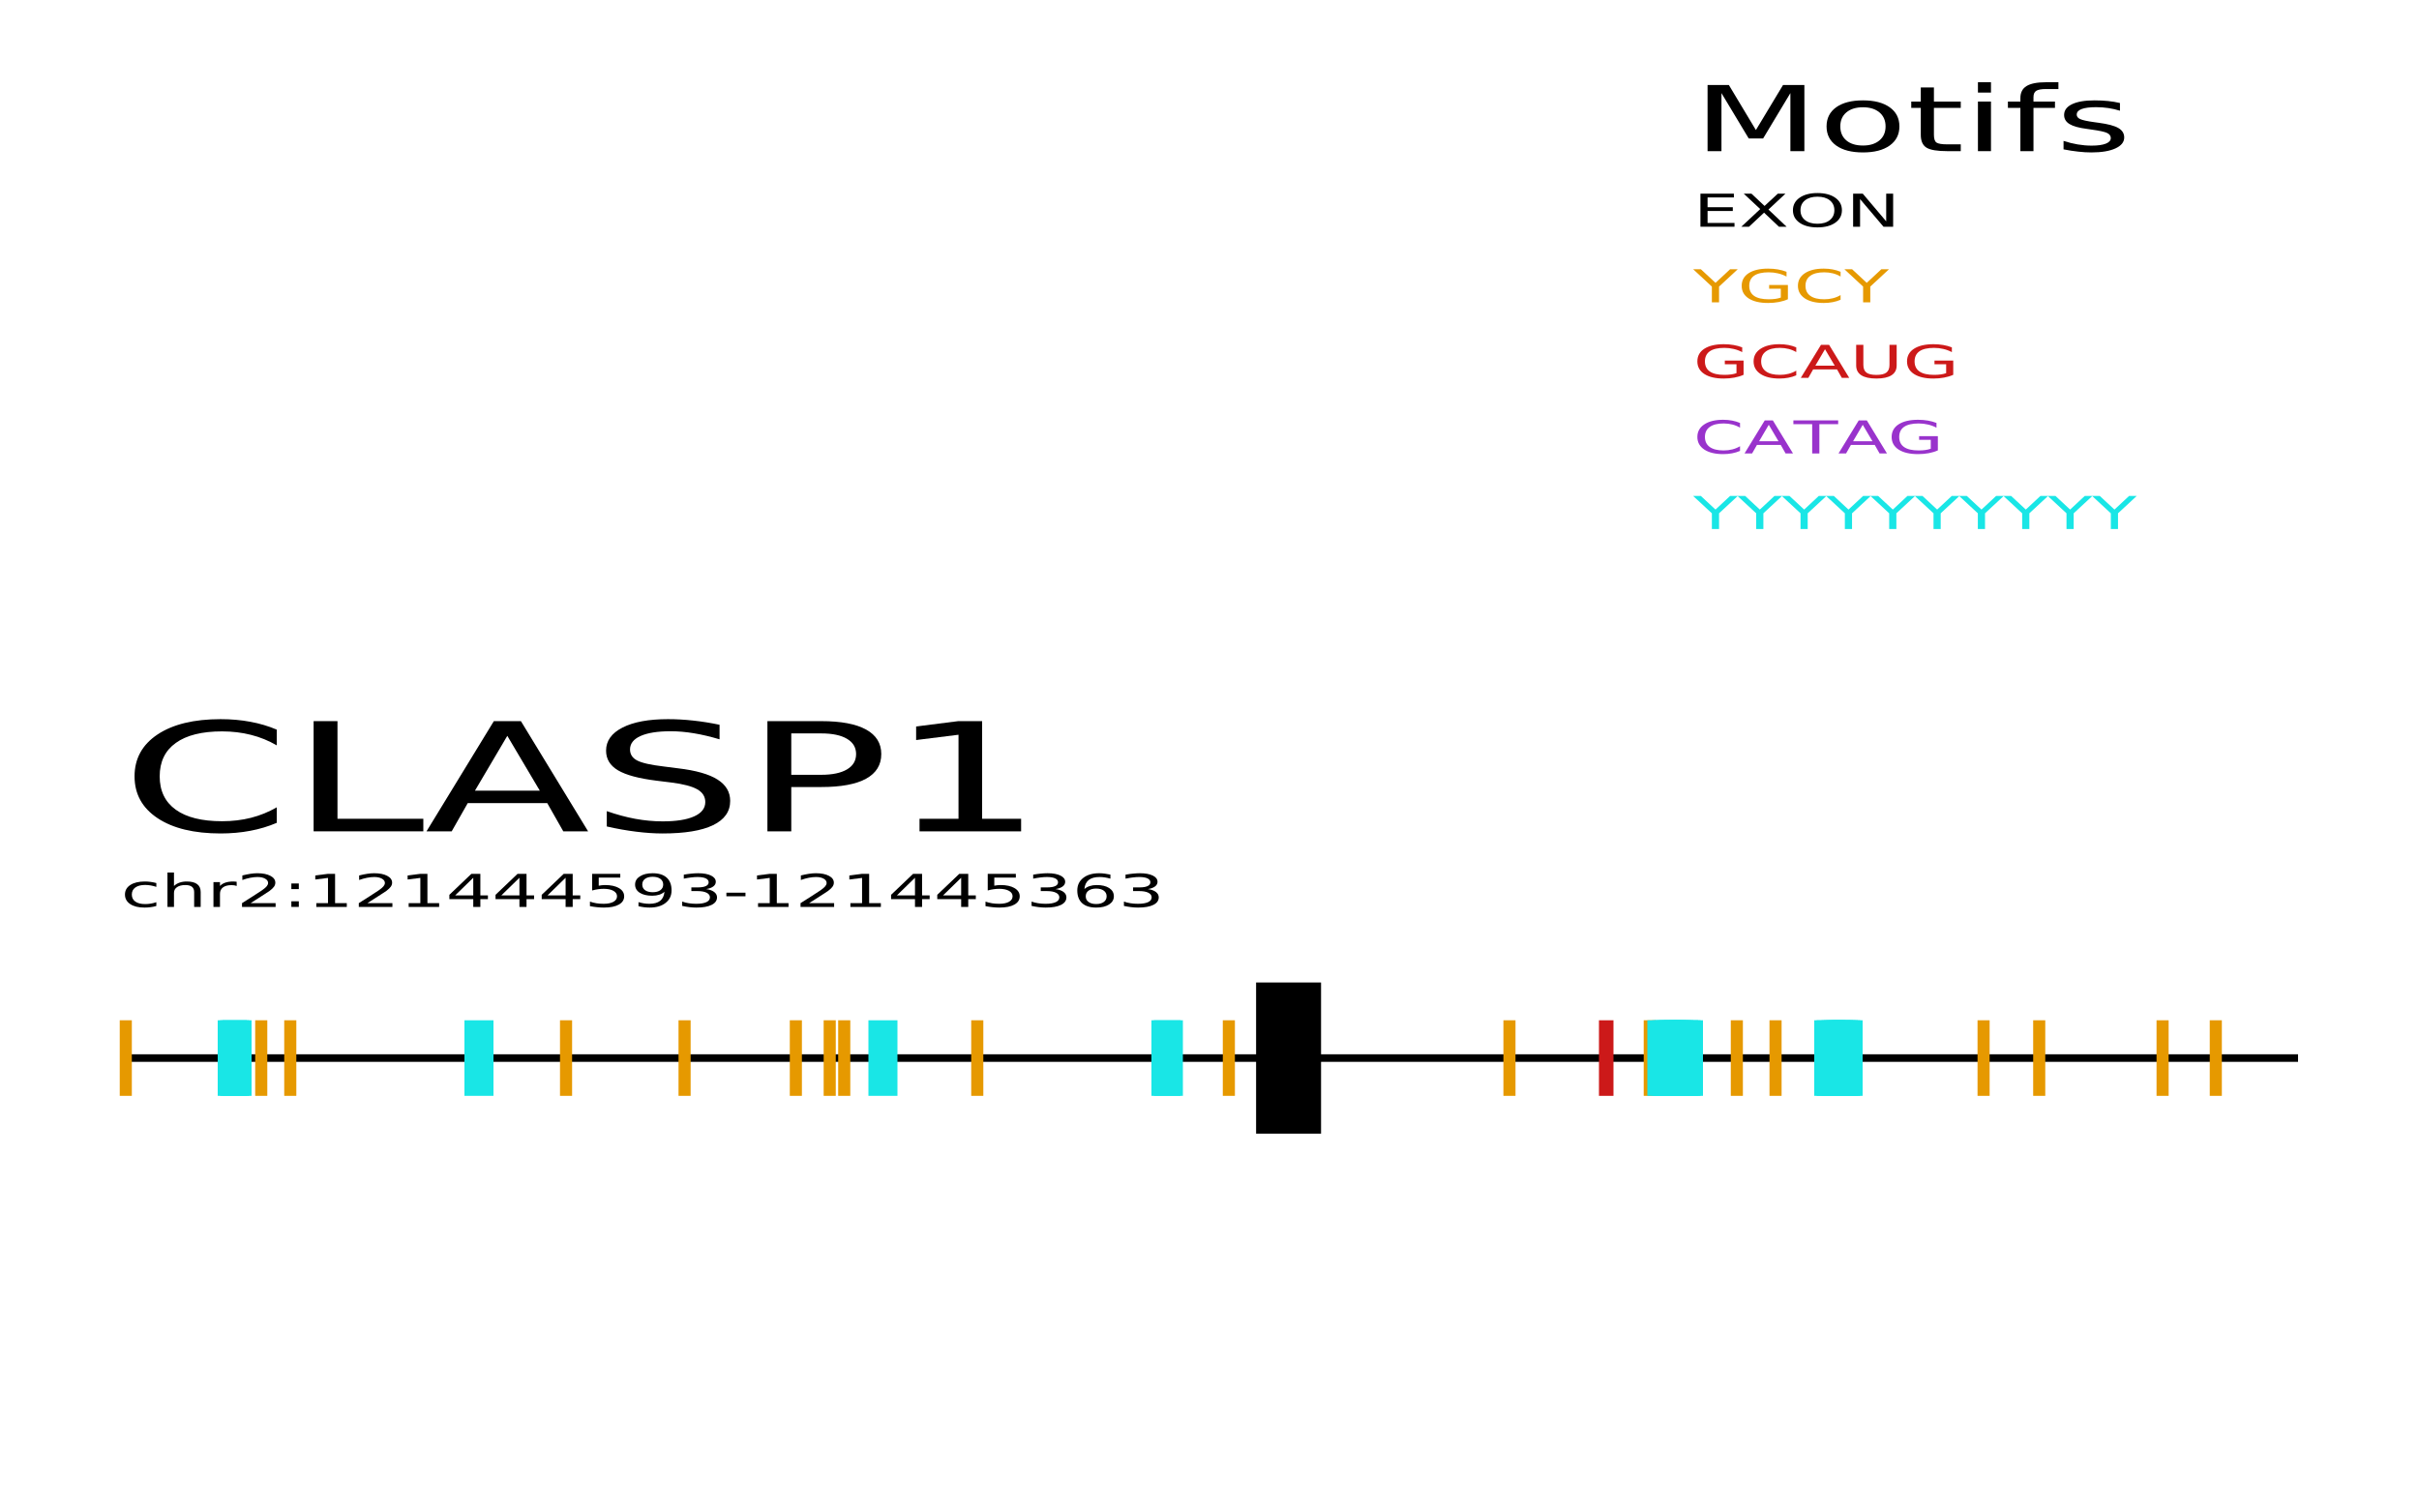 <?xml version="1.0" encoding="UTF-8"?>
<svg xmlns="http://www.w3.org/2000/svg" xmlns:xlink="http://www.w3.org/1999/xlink" width="800pt" height="500pt" viewBox="0 0 800 500" version="1.1">
<defs>
<g>
<symbol overflow="visible" id="glyph0-0">
<path style="stroke:none;" d="M 3.984 8.844 L 3.984 -35.25 L 43.984 -35.25 L 43.984 8.844 Z M 8.484 6.062 L 39.531 6.062 L 39.531 -32.453 L 8.484 -32.453 Z M 8.484 6.062 "/>
</symbol>
<symbol overflow="visible" id="glyph0-1">
<path style="stroke:none;" d="M 51.531 -33.641 L 51.531 -28.438 C 48.875 -29.988 46.039 -31.145 43.031 -31.906 C 40.02 -32.676 36.82 -33.062 33.438 -33.062 C 26.77 -33.062 21.664 -31.785 18.125 -29.234 C 14.582 -26.691 12.812 -23.008 12.812 -18.188 C 12.812 -13.383 14.582 -9.707 18.125 -7.156 C 21.664 -4.613 26.77 -3.344 33.438 -3.344 C 36.82 -3.344 40.02 -3.723 43.031 -4.484 C 46.039 -5.254 48.875 -6.41 51.531 -7.953 L 51.531 -2.812 C 48.77 -1.633 45.844 -0.754 42.75 -0.172 C 39.664 0.41 36.406 0.703 32.969 0.703 C 24.145 0.703 17.191 -0.984 12.109 -4.359 C 7.035 -7.734 4.5 -12.344 4.5 -18.188 C 4.5 -24.051 7.035 -28.672 12.109 -32.047 C 17.191 -35.422 24.145 -37.109 32.969 -37.109 C 36.457 -37.109 39.742 -36.816 42.828 -36.234 C 45.922 -35.66 48.82 -34.797 51.531 -33.641 Z M 51.531 -33.641 "/>
</symbol>
<symbol overflow="visible" id="glyph0-2">
<path style="stroke:none;" d="M 7.859 -36.453 L 15.75 -36.453 L 15.75 -4.156 L 44.141 -4.156 L 44.141 0 L 7.859 0 Z M 7.859 -36.453 "/>
</symbol>
<symbol overflow="visible" id="glyph0-3">
<path style="stroke:none;" d="M 27.344 -31.594 L 16.641 -13.453 L 38.094 -13.453 Z M 22.891 -36.453 L 31.844 -36.453 L 54.062 0 L 45.859 0 L 40.547 -9.344 L 14.266 -9.344 L 8.953 0 L 0.625 0 Z M 22.891 -36.453 "/>
</symbol>
<symbol overflow="visible" id="glyph0-4">
<path style="stroke:none;" d="M 42.812 -35.25 L 42.812 -30.438 C 39.82 -31.332 37 -32 34.344 -32.438 C 31.688 -32.883 29.117 -33.109 26.641 -33.109 C 22.348 -33.109 19.035 -32.586 16.703 -31.547 C 14.367 -30.504 13.203 -29.02 13.203 -27.094 C 13.203 -25.488 13.977 -24.273 15.531 -23.453 C 17.082 -22.629 20.02 -21.961 24.344 -21.453 L 29.109 -20.844 C 34.992 -20.145 39.332 -18.91 42.125 -17.141 C 44.926 -15.379 46.328 -13.02 46.328 -10.062 C 46.328 -6.531 44.43 -3.852 40.641 -2.031 C 36.859 -0.207 31.305 0.703 23.984 0.703 C 21.223 0.703 18.285 0.504 15.172 0.109 C 12.066 -0.273 8.848 -0.848 5.516 -1.609 L 5.516 -6.688 C 8.711 -5.562 11.848 -4.711 14.922 -4.141 C 17.992 -3.578 21.016 -3.297 23.984 -3.297 C 28.492 -3.297 31.973 -3.848 34.422 -4.953 C 36.867 -6.055 38.094 -7.633 38.094 -9.688 C 38.094 -11.477 37.211 -12.879 35.453 -13.891 C 33.691 -14.898 30.805 -15.656 26.797 -16.156 L 22 -16.75 C 16.113 -17.477 11.852 -18.625 9.219 -20.188 C 6.594 -21.75 5.281 -23.922 5.281 -26.703 C 5.281 -29.93 7.094 -32.473 10.719 -34.328 C 14.352 -36.18 19.363 -37.109 25.75 -37.109 C 28.477 -37.109 31.258 -36.953 34.094 -36.641 C 36.938 -36.336 39.844 -35.875 42.812 -35.25 Z M 42.812 -35.25 "/>
</symbol>
<symbol overflow="visible" id="glyph0-5">
<path style="stroke:none;" d="M 15.75 -32.391 L 15.75 -18.703 L 25.672 -18.703 C 29.336 -18.703 32.172 -19.297 34.172 -20.484 C 36.18 -21.672 37.188 -23.363 37.188 -25.562 C 37.188 -27.738 36.18 -29.422 34.172 -30.609 C 32.172 -31.797 29.336 -32.391 25.672 -32.391 Z M 7.859 -36.453 L 25.672 -36.453 C 32.203 -36.453 37.141 -35.523 40.484 -33.672 C 43.836 -31.828 45.516 -29.125 45.516 -25.562 C 45.516 -21.969 43.836 -19.25 40.484 -17.406 C 37.141 -15.57 32.203 -14.656 25.672 -14.656 L 15.75 -14.656 L 15.75 0 L 7.859 0 Z M 7.859 -36.453 "/>
</symbol>
<symbol overflow="visible" id="glyph0-6">
<path style="stroke:none;" d="M 9.922 -4.156 L 22.812 -4.156 L 22.812 -31.953 L 8.797 -30.203 L 8.797 -34.688 L 22.734 -36.453 L 30.625 -36.453 L 30.625 -4.156 L 43.516 -4.156 L 43.516 0 L 9.922 0 Z M 9.922 -4.156 "/>
</symbol>
<symbol overflow="visible" id="glyph1-0">
<path style="stroke:none;" d="M 2.391 5.297 L 2.391 -21.156 L 26.391 -21.156 L 26.391 5.297 Z M 5.094 3.641 L 23.719 3.641 L 23.719 -19.469 L 5.094 -19.469 Z M 5.094 3.641 "/>
</symbol>
<symbol overflow="visible" id="glyph1-1">
<path style="stroke:none;" d="M 4.719 -21.875 L 11.766 -21.875 L 20.703 -6.984 L 29.672 -21.875 L 36.734 -21.875 L 36.734 0 L 32.109 0 L 32.109 -19.203 L 23.094 -4.203 L 18.328 -4.203 L 9.312 -19.203 L 9.312 0 L 4.719 0 Z M 4.719 -21.875 "/>
</symbol>
<symbol overflow="visible" id="glyph1-2">
<path style="stroke:none;" d="M 14.703 -14.516 C 12.391 -14.516 10.562 -13.953 9.219 -12.828 C 7.875 -11.703 7.203 -10.156 7.203 -8.188 C 7.203 -6.227 7.867 -4.68 9.203 -3.547 C 10.535 -2.422 12.367 -1.859 14.703 -1.859 C 16.992 -1.859 18.812 -2.426 20.156 -3.562 C 21.5 -4.695 22.172 -6.238 22.172 -8.188 C 22.172 -10.133 21.5 -11.676 20.156 -12.812 C 18.812 -13.945 16.992 -14.516 14.703 -14.516 Z M 14.703 -16.797 C 18.453 -16.797 21.395 -16.035 23.531 -14.516 C 25.676 -12.992 26.75 -10.883 26.75 -8.188 C 26.75 -5.5 25.676 -3.391 23.531 -1.859 C 21.395 -0.336 18.453 0.422 14.703 0.422 C 10.93 0.422 7.977 -0.336 5.844 -1.859 C 3.719 -3.391 2.656 -5.5 2.656 -8.188 C 2.656 -10.883 3.719 -12.992 5.844 -14.516 C 7.977 -16.035 10.93 -16.797 14.703 -16.797 Z M 14.703 -16.797 "/>
</symbol>
<symbol overflow="visible" id="glyph1-3">
<path style="stroke:none;" d="M 8.797 -21.062 L 8.797 -16.406 L 17.672 -16.406 L 17.672 -14.312 L 8.797 -14.312 L 8.797 -5.406 C 8.797 -4.07 9.086 -3.211 9.672 -2.828 C 10.254 -2.441 11.445 -2.25 13.25 -2.25 L 17.672 -2.25 L 17.672 0 L 13.25 0 C 9.914 0 7.613 -0.383 6.344 -1.156 C 5.082 -1.938 4.453 -3.352 4.453 -5.406 L 4.453 -14.312 L 1.297 -14.312 L 1.297 -16.406 L 4.453 -16.406 L 4.453 -21.062 Z M 8.797 -21.062 "/>
</symbol>
<symbol overflow="visible" id="glyph1-4">
<path style="stroke:none;" d="M 4.531 -16.406 L 8.844 -16.406 L 8.844 0 L 4.531 0 Z M 4.531 -22.797 L 8.844 -22.797 L 8.844 -19.375 L 4.531 -19.375 Z M 4.531 -22.797 "/>
</symbol>
<symbol overflow="visible" id="glyph1-5">
<path style="stroke:none;" d="M 17.812 -22.797 L 17.812 -20.547 L 13.688 -20.547 C 12.145 -20.547 11.07 -20.348 10.469 -19.953 C 9.863 -19.566 9.562 -18.867 9.562 -17.859 L 9.562 -16.406 L 16.672 -16.406 L 16.672 -14.312 L 9.562 -14.312 L 9.562 0 L 5.234 0 L 5.234 -14.312 L 1.109 -14.312 L 1.109 -16.406 L 5.234 -16.406 L 5.234 -17.547 C 5.234 -19.367 5.91 -20.695 7.266 -21.531 C 8.629 -22.375 10.785 -22.797 13.734 -22.797 Z M 17.812 -22.797 "/>
</symbol>
<symbol overflow="visible" id="glyph1-6">
<path style="stroke:none;" d="M 21.266 -15.922 L 21.266 -13.375 C 20.047 -13.758 18.781 -14.051 17.469 -14.25 C 16.156 -14.445 14.797 -14.547 13.391 -14.547 C 11.242 -14.547 9.633 -14.336 8.562 -13.922 C 7.5 -13.516 6.969 -12.898 6.969 -12.078 C 6.969 -11.453 7.348 -10.961 8.109 -10.609 C 8.879 -10.254 10.422 -9.914 12.734 -9.594 L 14.203 -9.391 C 17.266 -8.984 19.441 -8.406 20.734 -7.656 C 22.023 -6.906 22.672 -5.863 22.672 -4.531 C 22.672 -3 21.703 -1.789 19.766 -0.906 C 17.836 -0.02 15.188 0.422 11.812 0.422 C 10.406 0.422 8.941 0.332 7.422 0.156 C 5.898 -0.008 4.297 -0.258 2.609 -0.594 L 2.609 -3.391 C 4.203 -2.867 5.77 -2.477 7.312 -2.219 C 8.863 -1.957 10.395 -1.828 11.906 -1.828 C 13.938 -1.828 15.5 -2.047 16.594 -2.484 C 17.688 -2.922 18.234 -3.535 18.234 -4.328 C 18.234 -5.055 17.836 -5.613 17.047 -6 C 16.266 -6.395 14.535 -6.773 11.859 -7.141 L 10.359 -7.359 C 7.691 -7.703 5.766 -8.238 4.578 -8.969 C 3.391 -9.695 2.797 -10.695 2.797 -11.969 C 2.797 -13.508 3.672 -14.695 5.422 -15.531 C 7.172 -16.375 9.656 -16.797 12.875 -16.797 C 14.469 -16.797 15.969 -16.723 17.375 -16.578 C 18.781 -16.43 20.078 -16.211 21.266 -15.922 Z M 21.266 -15.922 "/>
</symbol>
<symbol overflow="visible" id="glyph2-0">
<path style="stroke:none;" d="M 1.203 2.656 L 1.203 -10.578 L 13.203 -10.578 L 13.203 2.656 Z M 2.547 1.812 L 11.859 1.812 L 11.859 -9.734 L 2.547 -9.734 Z M 2.547 1.812 "/>
</symbol>
<symbol overflow="visible" id="glyph2-1">
<path style="stroke:none;" d="M 2.359 -10.938 L 13.422 -10.938 L 13.422 -9.688 L 4.719 -9.688 L 4.719 -6.453 L 13.062 -6.453 L 13.062 -5.203 L 4.719 -5.203 L 4.719 -1.25 L 13.625 -1.25 L 13.625 0 L 2.359 0 Z M 2.359 -10.938 "/>
</symbol>
<symbol overflow="visible" id="glyph2-2">
<path style="stroke:none;" d="M 1.516 -10.938 L 4.062 -10.938 L 8.406 -6.875 L 12.781 -10.938 L 15.312 -10.938 L 9.688 -5.688 L 15.688 0 L 13.156 0 L 8.234 -4.656 L 3.266 0 L 0.719 0 L 6.969 -5.844 Z M 1.516 -10.938 "/>
</symbol>
<symbol overflow="visible" id="glyph2-3">
<path style="stroke:none;" d="M 9.453 -9.938 C 7.734 -9.938 6.367 -9.535 5.359 -8.734 C 4.348 -7.93 3.844 -6.836 3.844 -5.453 C 3.844 -4.078 4.348 -2.988 5.359 -2.188 C 6.367 -1.383 7.734 -0.984 9.453 -0.984 C 11.172 -0.984 12.531 -1.383 13.531 -2.188 C 14.539 -2.988 15.047 -4.078 15.047 -5.453 C 15.047 -6.836 14.539 -7.93 13.531 -8.734 C 12.531 -9.535 11.172 -9.938 9.453 -9.938 Z M 9.453 -11.141 C 11.91 -11.141 13.875 -10.625 15.344 -9.594 C 16.812 -8.562 17.547 -7.18 17.547 -5.453 C 17.547 -3.734 16.812 -2.359 15.344 -1.328 C 13.875 -0.297 11.91 0.219 9.453 0.219 C 6.992 0.219 5.023 -0.289 3.547 -1.312 C 2.078 -2.344 1.344 -3.723 1.344 -5.453 C 1.344 -7.18 2.078 -8.562 3.547 -9.594 C 5.023 -10.625 6.992 -11.141 9.453 -11.141 Z M 9.453 -11.141 "/>
</symbol>
<symbol overflow="visible" id="glyph2-4">
<path style="stroke:none;" d="M 2.359 -10.938 L 5.547 -10.938 L 13.297 -1.781 L 13.297 -10.938 L 15.594 -10.938 L 15.594 0 L 12.406 0 L 4.656 -9.141 L 4.656 0 L 2.359 0 Z M 2.359 -10.938 "/>
</symbol>
<symbol overflow="visible" id="glyph2-5">
<path style="stroke:none;" d="M 11.703 -7.891 L 11.703 -6.625 C 11.098 -6.832 10.488 -6.988 9.875 -7.094 C 9.258 -7.207 8.641 -7.266 8.016 -7.266 C 6.617 -7.266 5.531 -6.984 4.75 -6.422 C 3.977 -5.867 3.594 -5.094 3.594 -4.094 C 3.594 -3.094 3.977 -2.316 4.75 -1.766 C 5.531 -1.211 6.617 -0.938 8.016 -0.938 C 8.641 -0.938 9.258 -0.988 9.875 -1.094 C 10.488 -1.195 11.098 -1.352 11.703 -1.562 L 11.703 -0.312 C 11.109 -0.133 10.488 -0.004 9.844 0.078 C 9.195 0.172 8.508 0.219 7.781 0.219 C 5.801 0.219 4.227 -0.164 3.062 -0.938 C 1.906 -1.719 1.328 -2.77 1.328 -4.094 C 1.328 -5.426 1.914 -6.477 3.094 -7.25 C 4.27 -8.02 5.879 -8.406 7.922 -8.406 C 8.586 -8.406 9.234 -8.359 9.859 -8.266 C 10.492 -8.18 11.109 -8.055 11.703 -7.891 Z M 11.703 -7.891 "/>
</symbol>
<symbol overflow="visible" id="glyph2-6">
<path style="stroke:none;" d="M 13.172 -4.953 L 13.172 0 L 11.016 0 L 11.016 -4.906 C 11.016 -5.688 10.77 -6.27 10.281 -6.656 C 9.801 -7.039 9.078 -7.234 8.109 -7.234 C 6.941 -7.234 6.02 -7 5.344 -6.531 C 4.676 -6.07 4.344 -5.441 4.344 -4.641 L 4.344 0 L 2.188 0 L 2.188 -11.391 L 4.344 -11.391 L 4.344 -6.922 C 4.863 -7.422 5.473 -7.789 6.172 -8.031 C 6.867 -8.281 7.676 -8.406 8.594 -8.406 C 10.102 -8.406 11.242 -8.113 12.016 -7.531 C 12.785 -6.945 13.172 -6.086 13.172 -4.953 Z M 13.172 -4.953 "/>
</symbol>
<symbol overflow="visible" id="glyph2-7">
<path style="stroke:none;" d="M 9.875 -6.938 C 9.625 -7.031 9.359 -7.098 9.078 -7.141 C 8.797 -7.18 8.484 -7.203 8.141 -7.203 C 6.922 -7.203 5.984 -6.953 5.328 -6.453 C 4.672 -5.961 4.344 -5.254 4.344 -4.328 L 4.344 0 L 2.188 0 L 2.188 -8.203 L 4.344 -8.203 L 4.344 -6.922 C 4.801 -7.422 5.391 -7.789 6.109 -8.031 C 6.836 -8.281 7.723 -8.406 8.766 -8.406 C 8.91 -8.406 9.07 -8.395 9.25 -8.375 C 9.438 -8.363 9.641 -8.348 9.859 -8.328 Z M 9.875 -6.938 "/>
</symbol>
<symbol overflow="visible" id="glyph2-8">
<path style="stroke:none;" d="M 4.609 -1.25 L 12.875 -1.25 L 12.875 0 L 1.766 0 L 1.766 -1.25 C 2.66 -1.82 3.883 -2.598 5.438 -3.578 C 6.988 -4.555 7.961 -5.191 8.359 -5.484 C 9.117 -6.016 9.645 -6.461 9.938 -6.828 C 10.238 -7.203 10.391 -7.566 10.391 -7.922 C 10.391 -8.504 10.062 -8.977 9.406 -9.344 C 8.758 -9.707 7.914 -9.891 6.875 -9.891 C 6.125 -9.891 5.336 -9.805 4.516 -9.641 C 3.691 -9.484 2.812 -9.238 1.875 -8.906 L 1.875 -10.406 C 2.832 -10.645 3.723 -10.828 4.547 -10.953 C 5.379 -11.078 6.141 -11.141 6.828 -11.141 C 8.641 -11.141 10.082 -10.852 11.156 -10.281 C 12.238 -9.719 12.781 -8.961 12.781 -8.016 C 12.781 -7.566 12.645 -7.141 12.375 -6.734 C 12.102 -6.328 11.613 -5.852 10.906 -5.312 C 10.707 -5.164 10.082 -4.754 9.031 -4.078 C 7.988 -3.398 6.516 -2.457 4.609 -1.25 Z M 4.609 -1.25 "/>
</symbol>
<symbol overflow="visible" id="glyph2-9">
<path style="stroke:none;" d="M 2.812 -1.859 L 5.281 -1.859 L 5.281 0 L 2.812 0 Z M 2.812 -7.75 L 5.281 -7.75 L 5.281 -5.891 L 2.812 -5.891 Z M 2.812 -7.75 "/>
</symbol>
<symbol overflow="visible" id="glyph2-10">
<path style="stroke:none;" d="M 2.984 -1.25 L 6.844 -1.25 L 6.844 -9.594 L 2.641 -9.062 L 2.641 -10.406 L 6.828 -10.938 L 9.188 -10.938 L 9.188 -1.25 L 13.062 -1.25 L 13.062 0 L 2.984 0 Z M 2.984 -1.25 "/>
</symbol>
<symbol overflow="visible" id="glyph2-11">
<path style="stroke:none;" d="M 9.078 -9.641 L 3.094 -3.812 L 9.078 -3.812 Z M 8.453 -10.938 L 11.422 -10.938 L 11.422 -3.812 L 13.922 -3.812 L 13.922 -2.578 L 11.422 -2.578 L 11.422 0 L 9.078 0 L 9.078 -2.578 L 1.172 -2.578 L 1.172 -4 Z M 8.453 -10.938 "/>
</symbol>
<symbol overflow="visible" id="glyph2-12">
<path style="stroke:none;" d="M 2.594 -10.938 L 11.891 -10.938 L 11.891 -9.688 L 4.766 -9.688 L 4.766 -7.016 C 5.109 -7.086 5.453 -7.141 5.797 -7.172 C 6.141 -7.211 6.484 -7.234 6.828 -7.234 C 8.773 -7.234 10.316 -6.895 11.453 -6.219 C 12.598 -5.551 13.172 -4.648 13.172 -3.516 C 13.172 -2.336 12.582 -1.422 11.406 -0.766 C 10.238 -0.109 8.586 0.219 6.453 0.219 C 5.723 0.219 4.977 0.176 4.219 0.094 C 3.457 0.02 2.672 -0.094 1.859 -0.25 L 1.859 -1.75 C 2.555 -1.508 3.281 -1.328 4.031 -1.203 C 4.781 -1.086 5.57 -1.031 6.406 -1.031 C 7.758 -1.031 8.832 -1.25 9.625 -1.688 C 10.414 -2.133 10.812 -2.742 10.812 -3.516 C 10.812 -4.273 10.414 -4.875 9.625 -5.312 C 8.832 -5.758 7.758 -5.984 6.406 -5.984 C 5.781 -5.984 5.148 -5.938 4.516 -5.844 C 3.891 -5.758 3.25 -5.625 2.594 -5.438 Z M 2.594 -10.938 "/>
</symbol>
<symbol overflow="visible" id="glyph2-13">
<path style="stroke:none;" d="M 2.641 -0.234 L 2.641 -1.578 C 3.234 -1.398 3.832 -1.266 4.438 -1.172 C 5.051 -1.078 5.648 -1.031 6.234 -1.031 C 7.797 -1.031 8.988 -1.359 9.812 -2.016 C 10.633 -2.672 11.109 -3.672 11.234 -5.016 C 10.773 -4.586 10.195 -4.258 9.5 -4.031 C 8.812 -3.812 8.047 -3.703 7.203 -3.703 C 5.453 -3.703 4.066 -4.031 3.047 -4.688 C 2.023 -5.352 1.516 -6.258 1.516 -7.406 C 1.516 -8.531 2.047 -9.43 3.109 -10.109 C 4.172 -10.797 5.582 -11.141 7.344 -11.141 C 9.375 -11.141 10.922 -10.648 11.984 -9.672 C 13.047 -8.703 13.578 -7.297 13.578 -5.453 C 13.578 -3.734 12.922 -2.359 11.609 -1.328 C 10.305 -0.297 8.551 0.219 6.344 0.219 C 5.75 0.219 5.145 0.18 4.531 0.109 C 3.926 0.035 3.297 -0.078 2.641 -0.234 Z M 7.344 -4.859 C 8.406 -4.859 9.25 -5.082 9.875 -5.531 C 10.5 -5.988 10.812 -6.613 10.812 -7.406 C 10.812 -8.195 10.5 -8.82 9.875 -9.281 C 9.25 -9.738 8.406 -9.969 7.344 -9.969 C 6.281 -9.969 5.438 -9.738 4.812 -9.281 C 4.195 -8.82 3.891 -8.195 3.891 -7.406 C 3.891 -6.613 4.195 -5.988 4.812 -5.531 C 5.438 -5.082 6.281 -4.859 7.344 -4.859 Z M 7.344 -4.859 "/>
</symbol>
<symbol overflow="visible" id="glyph2-14">
<path style="stroke:none;" d="M 9.734 -5.891 C 10.867 -5.742 11.754 -5.43 12.391 -4.953 C 13.023 -4.473 13.344 -3.879 13.344 -3.172 C 13.344 -2.098 12.75 -1.266 11.562 -0.672 C 10.375 -0.078 8.688 0.219 6.5 0.219 C 5.77 0.219 5.016 0.172 4.234 0.078 C 3.461 -0.016 2.66 -0.148 1.828 -0.328 L 1.828 -1.766 C 2.484 -1.523 3.203 -1.344 3.984 -1.219 C 4.766 -1.094 5.582 -1.031 6.438 -1.031 C 7.914 -1.031 9.047 -1.211 9.828 -1.578 C 10.609 -1.941 11 -2.473 11 -3.172 C 11 -3.816 10.633 -4.32 9.906 -4.688 C 9.188 -5.051 8.18 -5.234 6.891 -5.234 L 4.859 -5.234 L 4.859 -6.453 L 6.984 -6.453 C 8.148 -6.453 9.039 -6.598 9.656 -6.891 C 10.27 -7.18 10.578 -7.598 10.578 -8.141 C 10.578 -8.703 10.258 -9.133 9.625 -9.438 C 8.988 -9.738 8.078 -9.891 6.891 -9.891 C 6.242 -9.891 5.547 -9.844 4.797 -9.75 C 4.055 -9.664 3.242 -9.531 2.359 -9.344 L 2.359 -10.672 C 3.254 -10.828 4.094 -10.941 4.875 -11.016 C 5.664 -11.098 6.41 -11.141 7.109 -11.141 C 8.898 -11.141 10.316 -10.883 11.359 -10.375 C 12.41 -9.863 12.938 -9.172 12.938 -8.297 C 12.938 -7.691 12.66 -7.18 12.109 -6.766 C 11.555 -6.348 10.766 -6.055 9.734 -5.891 Z M 9.734 -5.891 "/>
</symbol>
<symbol overflow="visible" id="glyph2-15">
<path style="stroke:none;" d="M 1.172 -4.703 L 7.484 -4.703 L 7.484 -3.516 L 1.172 -3.516 Z M 1.172 -4.703 "/>
</symbol>
<symbol overflow="visible" id="glyph2-16">
<path style="stroke:none;" d="M 7.922 -6.062 C 6.859 -6.062 6.016 -5.832 5.391 -5.375 C 4.773 -4.914 4.469 -4.297 4.469 -3.516 C 4.469 -2.723 4.773 -2.098 5.391 -1.641 C 6.016 -1.18 6.859 -0.953 7.922 -0.953 C 8.984 -0.953 9.82 -1.18 10.438 -1.641 C 11.062 -2.098 11.375 -2.723 11.375 -3.516 C 11.375 -4.297 11.062 -4.914 10.438 -5.375 C 9.82 -5.832 8.984 -6.062 7.922 -6.062 Z M 12.625 -10.688 L 12.625 -9.344 C 12.031 -9.52 11.43 -9.656 10.828 -9.75 C 10.223 -9.844 9.625 -9.891 9.031 -9.891 C 7.469 -9.891 6.27 -9.555 5.438 -8.891 C 4.613 -8.234 4.145 -7.238 4.031 -5.906 C 4.488 -6.332 5.066 -6.66 5.766 -6.891 C 6.461 -7.117 7.227 -7.234 8.062 -7.234 C 9.82 -7.234 11.211 -6.898 12.234 -6.234 C 13.254 -5.566 13.766 -4.66 13.766 -3.516 C 13.766 -2.391 13.234 -1.484 12.172 -0.797 C 11.109 -0.117 9.691 0.219 7.922 0.219 C 5.898 0.219 4.352 -0.266 3.281 -1.234 C 2.207 -2.211 1.672 -3.617 1.672 -5.453 C 1.672 -7.18 2.328 -8.562 3.641 -9.594 C 4.953 -10.625 6.719 -11.141 8.938 -11.141 C 9.531 -11.141 10.129 -11.098 10.734 -11.016 C 11.336 -10.941 11.969 -10.832 12.625 -10.688 Z M 12.625 -10.688 "/>
</symbol>
<symbol overflow="visible" id="glyph2-17">
<path style="stroke:none;" d="M -0.047 -10.938 L 2.5 -10.938 L 7.344 -6.438 L 12.172 -10.938 L 14.703 -10.938 L 8.516 -5.203 L 8.516 0 L 6.141 0 L 6.141 -5.203 Z M -0.047 -10.938 "/>
</symbol>
<symbol overflow="visible" id="glyph2-18">
<path style="stroke:none;" d="M 14.281 -1.562 L 14.281 -4.5 L 10.422 -4.5 L 10.422 -5.719 L 16.625 -5.719 L 16.625 -1.016 C 15.719 -0.609 14.711 -0.301 13.609 -0.094 C 12.504 0.113 11.328 0.219 10.078 0.219 C 7.348 0.219 5.207 -0.281 3.656 -1.281 C 2.113 -2.281 1.344 -3.672 1.344 -5.453 C 1.344 -7.242 2.113 -8.641 3.656 -9.641 C 5.207 -10.641 7.348 -11.141 10.078 -11.141 C 11.223 -11.141 12.305 -11.051 13.328 -10.875 C 14.359 -10.695 15.305 -10.438 16.172 -10.094 L 16.172 -8.516 C 15.297 -8.984 14.363 -9.332 13.375 -9.562 C 12.395 -9.801 11.363 -9.922 10.281 -9.922 C 8.133 -9.922 6.523 -9.547 5.453 -8.797 C 4.379 -8.047 3.844 -6.93 3.844 -5.453 C 3.844 -3.984 4.379 -2.875 5.453 -2.125 C 6.523 -1.375 8.133 -1 10.281 -1 C 11.113 -1 11.859 -1.047 12.516 -1.141 C 13.172 -1.234 13.758 -1.375 14.281 -1.562 Z M 14.281 -1.562 "/>
</symbol>
<symbol overflow="visible" id="glyph2-19">
<path style="stroke:none;" d="M 15.453 -10.094 L 15.453 -8.531 C 14.66 -9 13.812 -9.348 12.906 -9.578 C 12.008 -9.805 11.051 -9.922 10.031 -9.922 C 8.031 -9.922 6.5 -9.535 5.438 -8.766 C 4.375 -8.004 3.844 -6.898 3.844 -5.453 C 3.844 -4.016 4.375 -2.91 5.438 -2.141 C 6.5 -1.379 8.031 -1 10.031 -1 C 11.051 -1 12.008 -1.113 12.906 -1.344 C 13.812 -1.57 14.66 -1.922 15.453 -2.391 L 15.453 -0.844 C 14.629 -0.488 13.754 -0.223 12.828 -0.047 C 11.898 0.129 10.922 0.219 9.891 0.219 C 7.242 0.219 5.156 -0.285 3.625 -1.297 C 2.102 -2.316 1.344 -3.703 1.344 -5.453 C 1.344 -7.211 2.102 -8.598 3.625 -9.609 C 5.156 -10.629 7.242 -11.141 9.891 -11.141 C 10.941 -11.141 11.926 -11.051 12.844 -10.875 C 13.77 -10.695 14.641 -10.438 15.453 -10.094 Z M 15.453 -10.094 "/>
</symbol>
<symbol overflow="visible" id="glyph2-20">
<path style="stroke:none;" d="M 8.203 -9.484 L 5 -4.031 L 11.422 -4.031 Z M 6.875 -10.938 L 9.547 -10.938 L 16.219 0 L 13.766 0 L 12.172 -2.812 L 4.281 -2.812 L 2.688 0 L 0.188 0 Z M 6.875 -10.938 "/>
</symbol>
<symbol overflow="visible" id="glyph2-21">
<path style="stroke:none;" d="M 2.094 -10.938 L 4.469 -10.938 L 4.469 -4.297 C 4.469 -3.117 4.805 -2.27 5.484 -1.75 C 6.16 -1.238 7.266 -0.984 8.797 -0.984 C 10.305 -0.984 11.398 -1.238 12.078 -1.75 C 12.766 -2.27 13.109 -3.117 13.109 -4.297 L 13.109 -10.938 L 15.484 -10.938 L 15.484 -4.109 C 15.484 -2.68 14.914 -1.602 13.781 -0.875 C 12.656 -0.145 10.992 0.219 8.797 0.219 C 6.578 0.219 4.906 -0.145 3.781 -0.875 C 2.656 -1.602 2.094 -2.68 2.094 -4.109 Z M 2.094 -10.938 "/>
</symbol>
<symbol overflow="visible" id="glyph2-22">
<path style="stroke:none;" d="M -0.078 -10.938 L 14.734 -10.938 L 14.734 -9.688 L 8.516 -9.688 L 8.516 0 L 6.141 0 L 6.141 -9.688 L -0.078 -9.688 Z M -0.078 -10.938 "/>
</symbol>
</g>
</defs>
<g id="surface13">
<path style="fill:none;stroke-width:0.005;stroke-linecap:butt;stroke-linejoin:miter;stroke:rgb(0%,0%,0%);stroke-opacity:1;stroke-miterlimit:10;" d="M 0.05 0.7 L 0.95 0.7 " transform="matrix(800,0,0,500,0,0)"/>
<path style=" stroke:none;fill-rule:nonzero;fill:rgb(0%,0%,0%);fill-opacity:1;" d="M 415.41 325 L 436.891 325 L 436.891 375 L 415.41 375 Z M 415.41 325 "/>
<g style="fill:rgb(0%,0%,0%);fill-opacity:1;">
  <use xlink:href="#glyph0-1" x="40" y="275"/>
  <use xlink:href="#glyph0-2" x="95.859" y="275"/>
  <use xlink:href="#glyph0-3" x="140.43" y="275"/>
  <use xlink:href="#glyph0-4" x="195.156" y="275"/>
  <use xlink:href="#glyph0-5" x="245.938" y="275"/>
  <use xlink:href="#glyph0-6" x="294.18" y="275"/>
</g>
<g style="fill:rgb(0%,0%,0%);fill-opacity:1;">
  <use xlink:href="#glyph1-1" x="560" y="50"/>
  <use xlink:href="#glyph1-2" x="601.414" y="50"/>
  <use xlink:href="#glyph1-3" x="630.781" y="50"/>
  <use xlink:href="#glyph1-4" x="649.602" y="50"/>
  <use xlink:href="#glyph1-5" x="662.938" y="50"/>
  <use xlink:href="#glyph1-6" x="679.836" y="50"/>
</g>
<g style="fill:rgb(0%,0%,0%);fill-opacity:1;">
  <use xlink:href="#glyph2-1" x="560" y="75"/>
  <use xlink:href="#glyph2-2" x="575.164" y="75"/>
  <use xlink:href="#glyph2-3" x="591.605" y="75"/>
  <use xlink:href="#glyph2-4" x="610.496" y="75"/>
</g>
<g style="fill:rgb(0%,0%,0%);fill-opacity:1;">
  <use xlink:href="#glyph2-5" x="40" y="300"/>
  <use xlink:href="#glyph2-6" x="53.195" y="300"/>
  <use xlink:href="#glyph2-7" x="68.406" y="300"/>
  <use xlink:href="#glyph2-8" x="78.273" y="300"/>
  <use xlink:href="#glyph2-9" x="93.543" y="300"/>
  <use xlink:href="#glyph2-10" x="101.629" y="300"/>
  <use xlink:href="#glyph2-8" x="116.898" y="300"/>
  <use xlink:href="#glyph2-10" x="132.168" y="300"/>
  <use xlink:href="#glyph2-11" x="147.438" y="300"/>
  <use xlink:href="#glyph2-11" x="162.707" y="300"/>
  <use xlink:href="#glyph2-11" x="177.977" y="300"/>
  <use xlink:href="#glyph2-12" x="193.246" y="300"/>
  <use xlink:href="#glyph2-13" x="208.516" y="300"/>
  <use xlink:href="#glyph2-14" x="223.785" y="300"/>
  <use xlink:href="#glyph2-15" x="239.055" y="300"/>
  <use xlink:href="#glyph2-10" x="247.715" y="300"/>
  <use xlink:href="#glyph2-8" x="262.984" y="300"/>
  <use xlink:href="#glyph2-10" x="278.254" y="300"/>
  <use xlink:href="#glyph2-11" x="293.523" y="300"/>
  <use xlink:href="#glyph2-11" x="308.793" y="300"/>
  <use xlink:href="#glyph2-12" x="324.062" y="300"/>
  <use xlink:href="#glyph2-14" x="339.332" y="300"/>
  <use xlink:href="#glyph2-16" x="354.602" y="300"/>
  <use xlink:href="#glyph2-14" x="369.871" y="300"/>
</g>
<path style="fill:none;stroke-width:0.005;stroke-linecap:butt;stroke-linejoin:miter;stroke:rgb(90%,60%,0%);stroke-opacity:1;stroke-miterlimit:10;" d="M 0.052 0.675 L 0.052 0.725 " transform="matrix(800,0,0,500,0,0)"/>
<path style="fill:none;stroke-width:0.005;stroke-linecap:butt;stroke-linejoin:miter;stroke:rgb(90%,60%,0%);stroke-opacity:1;stroke-miterlimit:10;" d="M 0.108 0.675 L 0.108 0.725 " transform="matrix(800,0,0,500,0,0)"/>
<path style="fill:none;stroke-width:0.005;stroke-linecap:butt;stroke-linejoin:miter;stroke:rgb(90%,60%,0%);stroke-opacity:1;stroke-miterlimit:10;" d="M 0.12 0.675 L 0.12 0.725 " transform="matrix(800,0,0,500,0,0)"/>
<path style="fill:none;stroke-width:0.005;stroke-linecap:butt;stroke-linejoin:miter;stroke:rgb(90%,60%,0%);stroke-opacity:1;stroke-miterlimit:10;" d="M 0.234 0.675 L 0.234 0.725 " transform="matrix(800,0,0,500,0,0)"/>
<path style="fill:none;stroke-width:0.005;stroke-linecap:butt;stroke-linejoin:miter;stroke:rgb(90%,60%,0%);stroke-opacity:1;stroke-miterlimit:10;" d="M 0.283 0.675 L 0.283 0.725 " transform="matrix(800,0,0,500,0,0)"/>
<path style="fill:none;stroke-width:0.005;stroke-linecap:butt;stroke-linejoin:miter;stroke:rgb(90%,60%,0%);stroke-opacity:1;stroke-miterlimit:10;" d="M 0.329 0.675 L 0.329 0.725 " transform="matrix(800,0,0,500,0,0)"/>
<path style="fill:none;stroke-width:0.005;stroke-linecap:butt;stroke-linejoin:miter;stroke:rgb(90%,60%,0%);stroke-opacity:1;stroke-miterlimit:10;" d="M 0.343 0.675 L 0.343 0.725 " transform="matrix(800,0,0,500,0,0)"/>
<path style="fill:none;stroke-width:0.005;stroke-linecap:butt;stroke-linejoin:miter;stroke:rgb(90%,60%,0%);stroke-opacity:1;stroke-miterlimit:10;" d="M 0.349 0.675 L 0.349 0.725 " transform="matrix(800,0,0,500,0,0)"/>
<path style="fill:none;stroke-width:0.005;stroke-linecap:butt;stroke-linejoin:miter;stroke:rgb(90%,60%,0%);stroke-opacity:1;stroke-miterlimit:10;" d="M 0.404 0.675 L 0.404 0.725 " transform="matrix(800,0,0,500,0,0)"/>
<path style="fill:none;stroke-width:0.005;stroke-linecap:butt;stroke-linejoin:miter;stroke:rgb(90%,60%,0%);stroke-opacity:1;stroke-miterlimit:10;" d="M 0.508 0.675 L 0.508 0.725 " transform="matrix(800,0,0,500,0,0)"/>
<path style="fill:none;stroke-width:0.005;stroke-linecap:butt;stroke-linejoin:miter;stroke:rgb(90%,60%,0%);stroke-opacity:1;stroke-miterlimit:10;" d="M 0.624 0.675 L 0.624 0.725 " transform="matrix(800,0,0,500,0,0)"/>
<path style="fill:none;stroke-width:0.005;stroke-linecap:butt;stroke-linejoin:miter;stroke:rgb(90%,60%,0%);stroke-opacity:1;stroke-miterlimit:10;" d="M 0.682 0.675 L 0.682 0.725 " transform="matrix(800,0,0,500,0,0)"/>
<path style="fill:none;stroke-width:0.005;stroke-linecap:butt;stroke-linejoin:miter;stroke:rgb(90%,60%,0%);stroke-opacity:1;stroke-miterlimit:10;" d="M 0.718 0.675 L 0.718 0.725 " transform="matrix(800,0,0,500,0,0)"/>
<path style="fill:none;stroke-width:0.005;stroke-linecap:butt;stroke-linejoin:miter;stroke:rgb(90%,60%,0%);stroke-opacity:1;stroke-miterlimit:10;" d="M 0.734 0.675 L 0.734 0.725 " transform="matrix(800,0,0,500,0,0)"/>
<path style="fill:none;stroke-width:0.005;stroke-linecap:butt;stroke-linejoin:miter;stroke:rgb(90%,60%,0%);stroke-opacity:1;stroke-miterlimit:10;" d="M 0.82 0.675 L 0.82 0.725 " transform="matrix(800,0,0,500,0,0)"/>
<path style="fill:none;stroke-width:0.005;stroke-linecap:butt;stroke-linejoin:miter;stroke:rgb(90%,60%,0%);stroke-opacity:1;stroke-miterlimit:10;" d="M 0.843 0.675 L 0.843 0.725 " transform="matrix(800,0,0,500,0,0)"/>
<path style="fill:none;stroke-width:0.005;stroke-linecap:butt;stroke-linejoin:miter;stroke:rgb(90%,60%,0%);stroke-opacity:1;stroke-miterlimit:10;" d="M 0.894 0.675 L 0.894 0.725 " transform="matrix(800,0,0,500,0,0)"/>
<path style="fill:none;stroke-width:0.005;stroke-linecap:butt;stroke-linejoin:miter;stroke:rgb(90%,60%,0%);stroke-opacity:1;stroke-miterlimit:10;" d="M 0.916 0.675 L 0.916 0.725 " transform="matrix(800,0,0,500,0,0)"/>
<g style="fill:rgb(90%,60%,0%);fill-opacity:1;">
  <use xlink:href="#glyph2-17" x="560" y="100"/>
  <use xlink:href="#glyph2-18" x="574.66" y="100"/>
  <use xlink:href="#glyph2-19" x="593.258" y="100"/>
  <use xlink:href="#glyph2-17" x="610.016" y="100"/>
</g>
<path style="fill:none;stroke-width:0.006;stroke-linecap:butt;stroke-linejoin:miter;stroke:rgb(80%,10%,10%);stroke-opacity:1;stroke-miterlimit:10;" d="M 0.664 0.675 L 0.664 0.725 " transform="matrix(800,0,0,500,0,0)"/>
<g style="fill:rgb(80%,10%,10%);fill-opacity:1;">
  <use xlink:href="#glyph2-18" x="560" y="125"/>
  <use xlink:href="#glyph2-19" x="578.598" y="125"/>
  <use xlink:href="#glyph2-20" x="595.355" y="125"/>
  <use xlink:href="#glyph2-21" x="611.773" y="125"/>
  <use xlink:href="#glyph2-18" x="629.34" y="125"/>
</g>
<g style="fill:rgb(60%,20%,80%);fill-opacity:1;">
  <use xlink:href="#glyph2-19" x="560" y="150"/>
  <use xlink:href="#glyph2-20" x="576.758" y="150"/>
  <use xlink:href="#glyph2-22" x="593.176" y="150"/>
  <use xlink:href="#glyph2-20" x="607.836" y="150"/>
  <use xlink:href="#glyph2-18" x="624.254" y="150"/>
</g>
<path style="fill:none;stroke-width:0.012;stroke-linecap:butt;stroke-linejoin:miter;stroke:rgb(10%,90%,90%);stroke-opacity:1;stroke-miterlimit:10;" d="M 0.096 0.675 L 0.096 0.725 " transform="matrix(800,0,0,500,0,0)"/>
<path style="fill:none;stroke-width:0.012;stroke-linecap:butt;stroke-linejoin:miter;stroke:rgb(10%,90%,90%);stroke-opacity:1;stroke-miterlimit:10;" d="M 0.097 0.675 L 0.097 0.725 " transform="matrix(800,0,0,500,0,0)"/>
<path style="fill:none;stroke-width:0.012;stroke-linecap:butt;stroke-linejoin:miter;stroke:rgb(10%,90%,90%);stroke-opacity:1;stroke-miterlimit:10;" d="M 0.098 0.675 L 0.098 0.725 " transform="matrix(800,0,0,500,0,0)"/>
<path style="fill:none;stroke-width:0.012;stroke-linecap:butt;stroke-linejoin:miter;stroke:rgb(10%,90%,90%);stroke-opacity:1;stroke-miterlimit:10;" d="M 0.198 0.675 L 0.198 0.725 " transform="matrix(800,0,0,500,0,0)"/>
<path style="fill:none;stroke-width:0.012;stroke-linecap:butt;stroke-linejoin:miter;stroke:rgb(10%,90%,90%);stroke-opacity:1;stroke-miterlimit:10;" d="M 0.365 0.675 L 0.365 0.725 " transform="matrix(800,0,0,500,0,0)"/>
<path style="fill:none;stroke-width:0.012;stroke-linecap:butt;stroke-linejoin:miter;stroke:rgb(10%,90%,90%);stroke-opacity:1;stroke-miterlimit:10;" d="M 0.482 0.675 L 0.482 0.725 " transform="matrix(800,0,0,500,0,0)"/>
<path style="fill:none;stroke-width:0.012;stroke-linecap:butt;stroke-linejoin:miter;stroke:rgb(10%,90%,90%);stroke-opacity:1;stroke-miterlimit:10;" d="M 0.483 0.675 L 0.483 0.725 " transform="matrix(800,0,0,500,0,0)"/>
<path style="fill:none;stroke-width:0.012;stroke-linecap:butt;stroke-linejoin:miter;stroke:rgb(10%,90%,90%);stroke-opacity:1;stroke-miterlimit:10;" d="M 0.687 0.675 L 0.687 0.725 " transform="matrix(800,0,0,500,0,0)"/>
<path style="fill:none;stroke-width:0.012;stroke-linecap:butt;stroke-linejoin:miter;stroke:rgb(10%,90%,90%);stroke-opacity:1;stroke-miterlimit:10;" d="M 0.689 0.675 L 0.689 0.725 " transform="matrix(800,0,0,500,0,0)"/>
<path style="fill:none;stroke-width:0.012;stroke-linecap:butt;stroke-linejoin:miter;stroke:rgb(10%,90%,90%);stroke-opacity:1;stroke-miterlimit:10;" d="M 0.69 0.675 L 0.69 0.725 " transform="matrix(800,0,0,500,0,0)"/>
<path style="fill:none;stroke-width:0.012;stroke-linecap:butt;stroke-linejoin:miter;stroke:rgb(10%,90%,90%);stroke-opacity:1;stroke-miterlimit:10;" d="M 0.691 0.675 L 0.691 0.725 " transform="matrix(800,0,0,500,0,0)"/>
<path style="fill:none;stroke-width:0.012;stroke-linecap:butt;stroke-linejoin:miter;stroke:rgb(10%,90%,90%);stroke-opacity:1;stroke-miterlimit:10;" d="M 0.692 0.675 L 0.692 0.725 " transform="matrix(800,0,0,500,0,0)"/>
<path style="fill:none;stroke-width:0.012;stroke-linecap:butt;stroke-linejoin:miter;stroke:rgb(10%,90%,90%);stroke-opacity:1;stroke-miterlimit:10;" d="M 0.693 0.675 L 0.693 0.725 " transform="matrix(800,0,0,500,0,0)"/>
<path style="fill:none;stroke-width:0.012;stroke-linecap:butt;stroke-linejoin:miter;stroke:rgb(10%,90%,90%);stroke-opacity:1;stroke-miterlimit:10;" d="M 0.694 0.675 L 0.694 0.725 " transform="matrix(800,0,0,500,0,0)"/>
<path style="fill:none;stroke-width:0.012;stroke-linecap:butt;stroke-linejoin:miter;stroke:rgb(10%,90%,90%);stroke-opacity:1;stroke-miterlimit:10;" d="M 0.696 0.675 L 0.696 0.725 " transform="matrix(800,0,0,500,0,0)"/>
<path style="fill:none;stroke-width:0.012;stroke-linecap:butt;stroke-linejoin:miter;stroke:rgb(10%,90%,90%);stroke-opacity:1;stroke-miterlimit:10;" d="M 0.697 0.675 L 0.697 0.725 " transform="matrix(800,0,0,500,0,0)"/>
<path style="fill:none;stroke-width:0.012;stroke-linecap:butt;stroke-linejoin:miter;stroke:rgb(10%,90%,90%);stroke-opacity:1;stroke-miterlimit:10;" d="M 0.698 0.675 L 0.698 0.725 " transform="matrix(800,0,0,500,0,0)"/>
<path style="fill:none;stroke-width:0.012;stroke-linecap:butt;stroke-linejoin:miter;stroke:rgb(10%,90%,90%);stroke-opacity:1;stroke-miterlimit:10;" d="M 0.756 0.675 L 0.756 0.725 " transform="matrix(800,0,0,500,0,0)"/>
<path style="fill:none;stroke-width:0.012;stroke-linecap:butt;stroke-linejoin:miter;stroke:rgb(10%,90%,90%);stroke-opacity:1;stroke-miterlimit:10;" d="M 0.757 0.675 L 0.757 0.725 " transform="matrix(800,0,0,500,0,0)"/>
<path style="fill:none;stroke-width:0.012;stroke-linecap:butt;stroke-linejoin:miter;stroke:rgb(10%,90%,90%);stroke-opacity:1;stroke-miterlimit:10;" d="M 0.759 0.675 L 0.759 0.725 " transform="matrix(800,0,0,500,0,0)"/>
<path style="fill:none;stroke-width:0.012;stroke-linecap:butt;stroke-linejoin:miter;stroke:rgb(10%,90%,90%);stroke-opacity:1;stroke-miterlimit:10;" d="M 0.76 0.675 L 0.76 0.725 " transform="matrix(800,0,0,500,0,0)"/>
<path style="fill:none;stroke-width:0.012;stroke-linecap:butt;stroke-linejoin:miter;stroke:rgb(10%,90%,90%);stroke-opacity:1;stroke-miterlimit:10;" d="M 0.761 0.675 L 0.761 0.725 " transform="matrix(800,0,0,500,0,0)"/>
<path style="fill:none;stroke-width:0.012;stroke-linecap:butt;stroke-linejoin:miter;stroke:rgb(10%,90%,90%);stroke-opacity:1;stroke-miterlimit:10;" d="M 0.762 0.675 L 0.762 0.725 " transform="matrix(800,0,0,500,0,0)"/>
<path style="fill:none;stroke-width:0.012;stroke-linecap:butt;stroke-linejoin:miter;stroke:rgb(10%,90%,90%);stroke-opacity:1;stroke-miterlimit:10;" d="M 0.763 0.675 L 0.763 0.725 " transform="matrix(800,0,0,500,0,0)"/>
<path style="fill:none;stroke-width:0.012;stroke-linecap:butt;stroke-linejoin:miter;stroke:rgb(10%,90%,90%);stroke-opacity:1;stroke-miterlimit:10;" d="M 0.764 0.675 L 0.764 0.725 " transform="matrix(800,0,0,500,0,0)"/>
<g style="fill:rgb(10%,90%,90%);fill-opacity:1;">
  <use xlink:href="#glyph2-17" x="560" y="175"/>
  <use xlink:href="#glyph2-17" x="574.66" y="175"/>
  <use xlink:href="#glyph2-17" x="589.32" y="175"/>
  <use xlink:href="#glyph2-17" x="603.98" y="175"/>
  <use xlink:href="#glyph2-17" x="618.641" y="175"/>
  <use xlink:href="#glyph2-17" x="633.301" y="175"/>
  <use xlink:href="#glyph2-17" x="647.961" y="175"/>
  <use xlink:href="#glyph2-17" x="662.621" y="175"/>
  <use xlink:href="#glyph2-17" x="677.281" y="175"/>
  <use xlink:href="#glyph2-17" x="691.941" y="175"/>
</g>
</g>
</svg>
